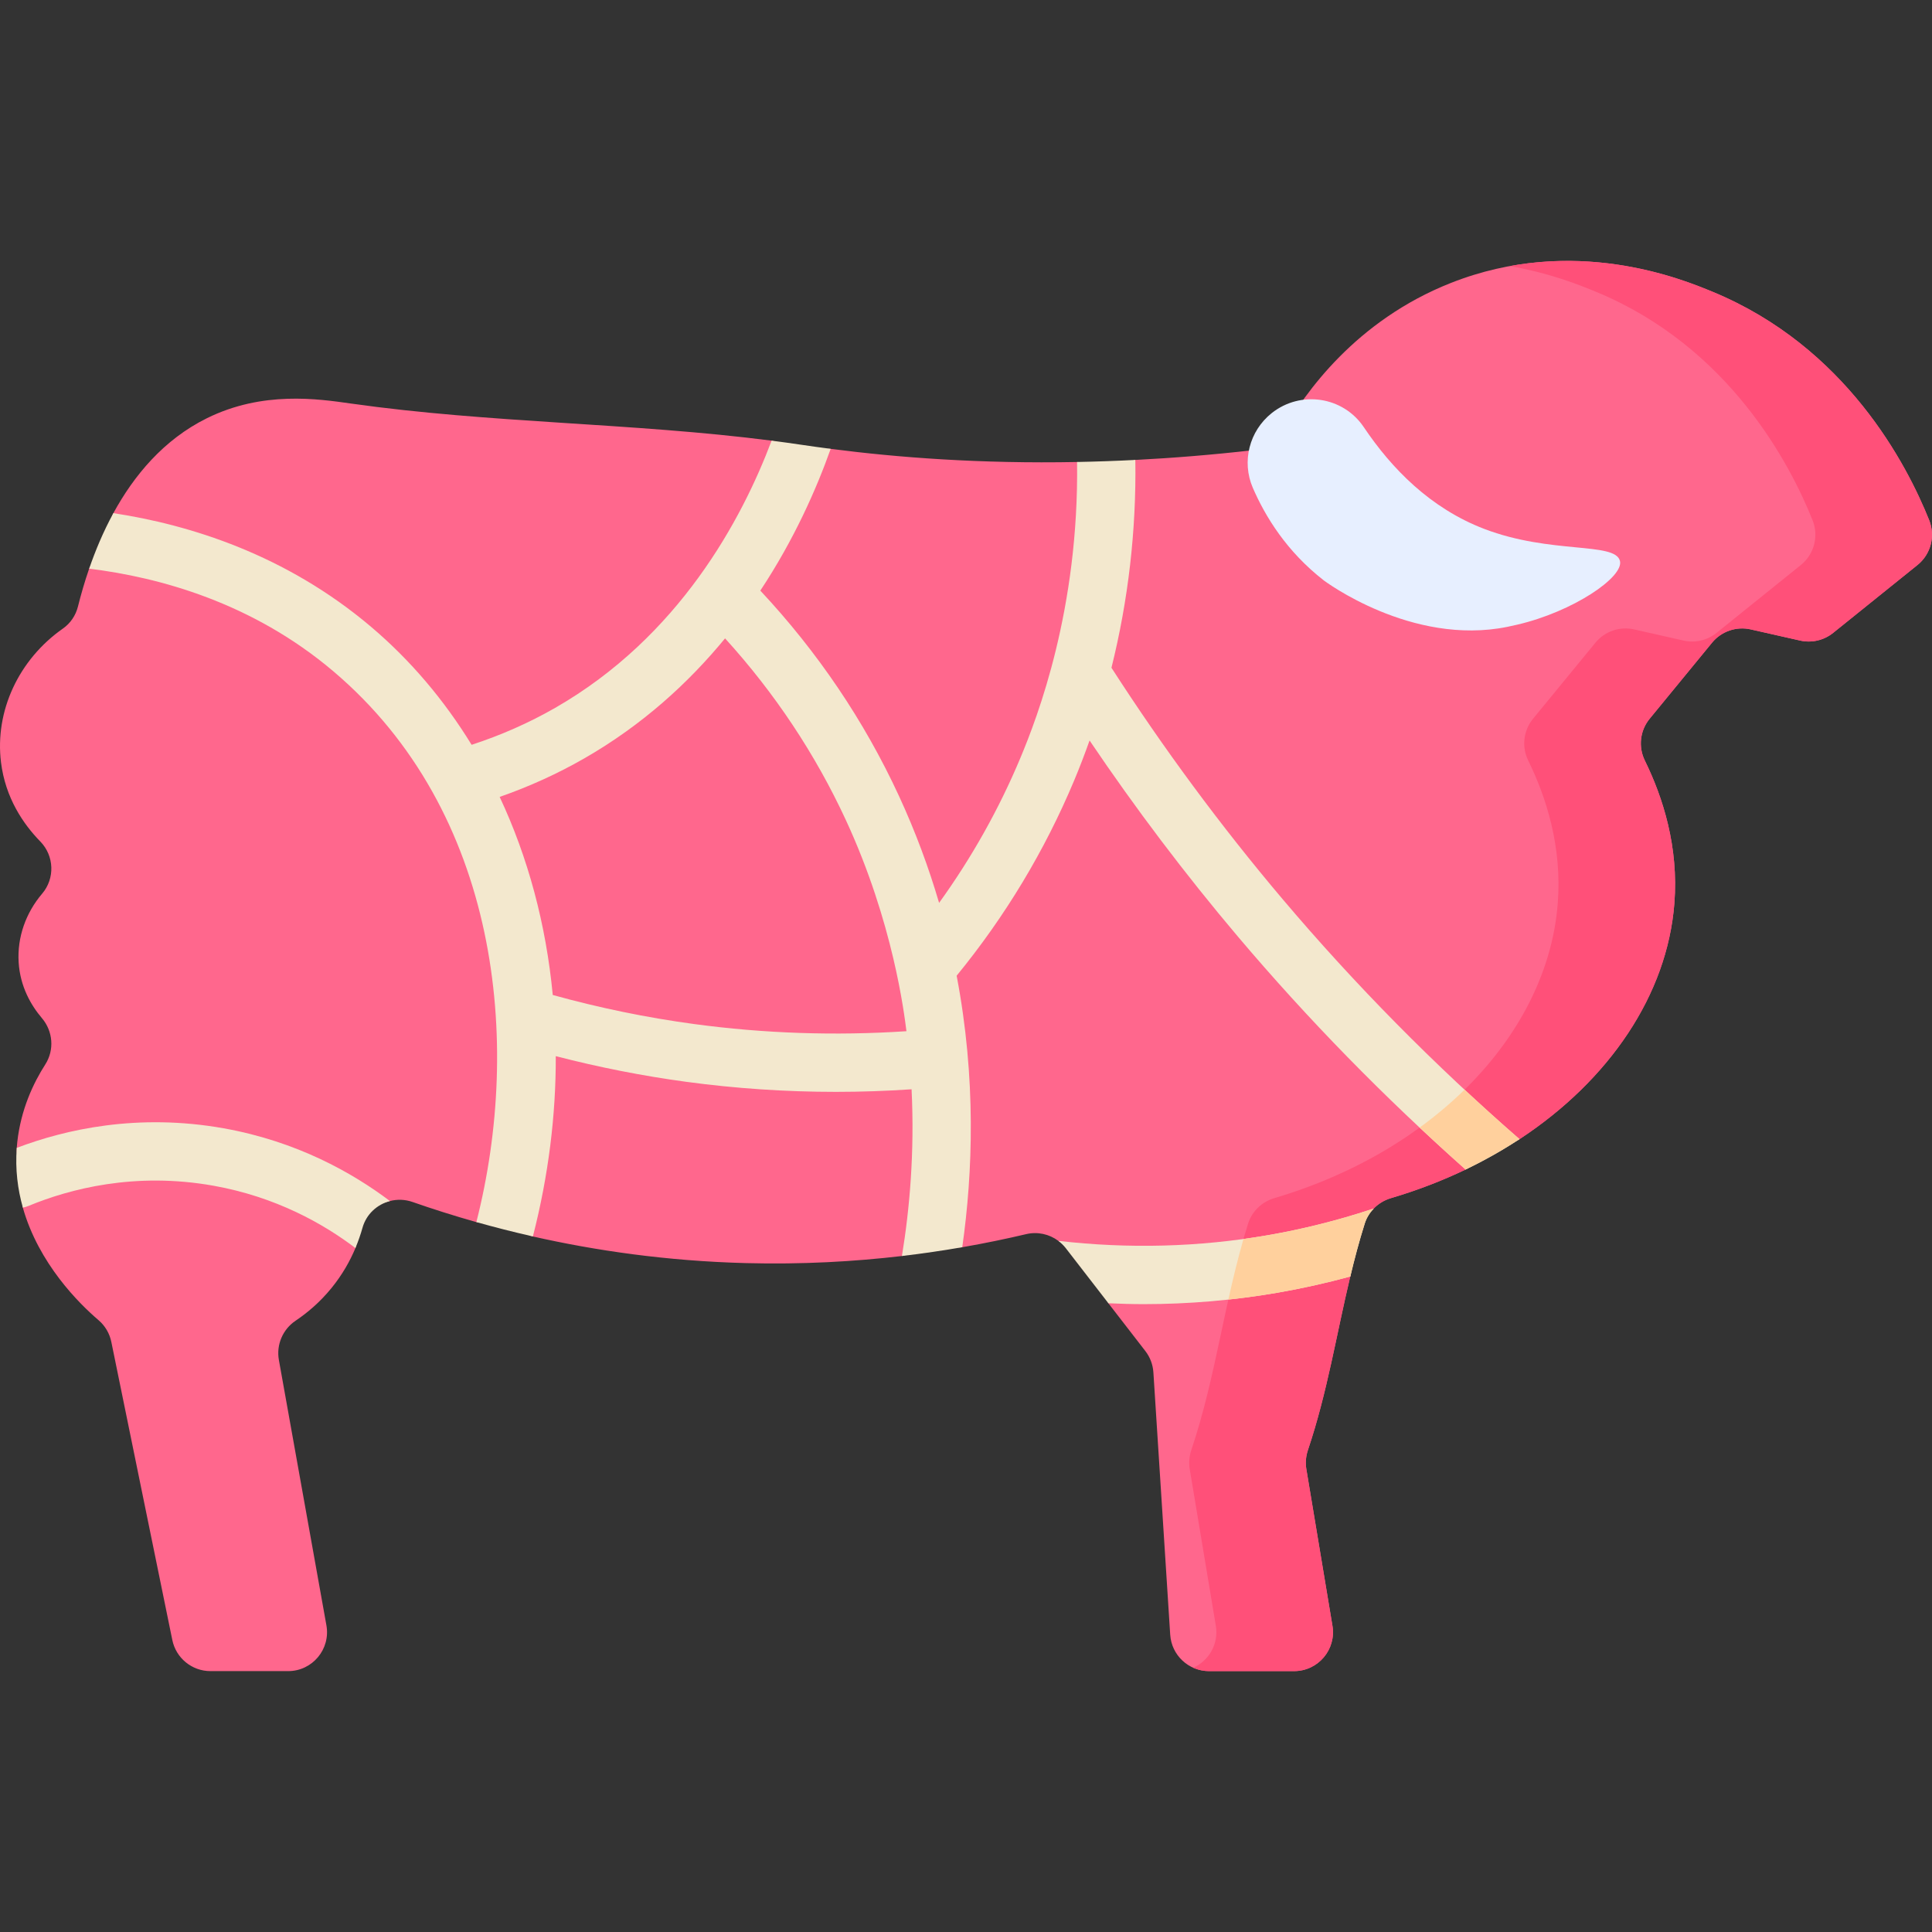 <svg id="Capa_1" enable-background="new 0 0 512 512" height="512" viewBox="0 0 512 512" width="512" xmlns="http://www.w3.org/2000/svg"><rect x="0" y="0" width="512" height="512" fill="#333333" stroke="none"/><g><g><g><path d="m76.352 442.863h-20.586c-4.902 0-9.126-3.458-10.105-8.261-5.385-26.422-10.771-52.505-16.156-78.969-.458-2.252-1.651-4.289-3.399-5.781-5.056-4.315-15.832-14.914-20.055-29.815-.543-1.917 1.283-5.471.983-7.526-.459-3.142-2.864-4.874-2.601-8.314.041-.538.092-1.08.154-1.625.967-8.559 4.204-15.475 7.41-20.48 2.463-3.846 2.057-8.812-.899-12.293-2.877-3.388-5.755-8.325-6.156-14.772-.413-6.637 1.908-13.125 6.224-18.193 3.439-4.038 3.218-10.038-.488-13.832-4.523-4.632-9.249-11.567-10.412-20.974-1.683-13.609 4.725-27.279 16.421-35.465 1.985-1.389 3.383-3.47 3.971-5.82.75-2.999 1.716-6.414 2.965-10.039.758-2.2 4.186-3.018 5.167-5.329 1.113-2.623-.187-6.746 1.254-9.386 5.413-9.913 13.29-19.474 24.777-25.152 14.809-7.32 29.442-5.136 38.189-3.897 36.93 5.23 74.494 5.083 111.474 9.836 2.593.333 4.927 4.441 7.514 4.826 2.53.377 5.415-3.006 8.143-2.653 17.706 2.293 39.557 3.977 65.293 3.484 2.584-.05 5.21 7.86 7.871 7.765 2.491-.089 5.013-8.179 7.572-8.31 9.966-.512 20.445-1.356 31.425-2.609 3.275-.374 6.182-2.272 7.813-5.137 5.607-9.848 19.099-29.174 44.378-39.157 32.586-12.869 61.358-.972 69.363 2.339 35.388 14.633 51.465 45.732 57.404 60.545 1.687 4.209.422 9.021-3.11 11.864-7.452 5.998-14.904 11.997-22.357 17.995-2.451 1.973-5.669 2.719-8.738 2.026-4.365-.986-8.73-1.971-13.095-2.957-3.805-.859-7.77.502-10.244 3.518-5.512 6.718-11.024 13.436-16.535 20.153-2.562 3.123-3.065 7.447-1.285 11.073 4.808 9.797 9.003 22.894 7.829 37.897-1.891 24.151-17.191 46.782-41.04 62.457-2.236 1.47-6.831.829-9.213 2.172s-2.551 4.668-5.072 5.876c-6.2 2.969-12.807 5.515-19.761 7.569-1.777.525-3.366 1.493-4.615 2.788-1.064 1.104-6.117 2.39-6.592 3.897-1.473 4.678 1.524 9.41.404 14.088-3.671 15.328-6.064 30.657-11.217 45.985-.547 1.628-.709 3.362-.426 5.057 2.307 13.842 4.614 27.684 6.921 41.526 1.048 6.286-3.8 12.009-10.172 12.009h-22.532c-5.439 0-9.944-4.225-10.292-9.653l-4.457-69.523c-.132-2.054-.875-4.022-2.135-5.651l-9.792-12.659-7.408-13.986c-.582-.752-5.13-2.01-5.869-2.561-2.401-1.792-5.509-2.478-8.517-1.769-5.225 1.232-10.878 2.413-16.928 3.466-2.971.517-5.995-2.149-9.153-1.703-2.22.314-4.527 3.76-6.836 4.031-12.562 1.475-26.426 2.272-41.379 1.881-20.996-.549-39.943-3.331-56.424-7.058-2.624-.593-5.323-3.772-7.82-4.409-2.497-.636-4.792 1.271-7.159.602-6.087-1.719-11.738-3.527-16.925-5.338-1.998-.697-4.068-.741-5.973-.247-3.395.88-7.86 2.411-8.874 6.043-.476 1.703.507 4.56-.272 6.416-1.448 3.451-3.485 7.085-6.352 10.604-3.114 3.823-6.486 6.623-9.506 8.652-3.406 2.288-5.155 6.357-4.435 10.396 4.2 23.554 8.4 46.823 12.6 70.339 1.129 6.323-3.732 12.128-10.152 12.128z" fill="#ff678d"/><path d="m103.346 318.298c-9.997-7.545-24.723-15.833-44.06-19.283-22.802-4.067-41.998.3-54.842 5.183-.435 5.689.242 10.989 1.616 15.836.499-.098.996-.245 1.484-.448 10.859-4.497 28.181-9.077 49.029-5.358 16.538 2.95 29.113 10.068 37.618 16.517.777-1.853 1.395-3.656 1.871-5.358 1.014-3.632 3.889-6.209 7.284-7.089z" fill="#f3e8ce"/><g><path d="m511.26 137.87c-5.938-14.813-22.015-45.912-57.404-60.545-6.693-2.768-27.901-11.525-53.714-6.809 10.933 1.903 19.101 5.276 22.809 6.809 35.388 14.633 51.466 45.732 57.404 60.545 1.687 4.209.422 9.021-3.11 11.864-7.452 5.998-14.904 11.997-22.357 17.995-2.451 1.973-5.669 2.719-8.738 2.026-4.365-.985-8.73-1.971-13.095-2.957-3.805-.86-7.77.502-10.244 3.518-5.512 6.717-11.023 13.435-16.535 20.153-2.563 3.123-3.065 7.447-1.285 11.073 4.808 9.797 9.003 22.894 7.829 37.896-2.681 34.249-32.33 65.442-75.086 78.074-3.292.972-5.938 3.465-6.969 6.739-6.301 20.006-8.325 40.012-15.05 60.018-.547 1.628-.709 3.362-.426 5.057 2.307 13.842 4.614 27.684 6.921 41.526.801 4.804-1.847 9.269-5.982 11.112 1.282.571 2.695.896 4.184.896h22.531c6.373 0 11.22-5.722 10.172-12.009-2.307-13.842-4.614-27.684-6.921-41.526-.282-1.695-.121-3.429.426-5.057 5.153-15.328 7.546-30.657 11.217-45.985 1.12-4.678-.383-8.383 1.09-13.06.474-1.506 4.033-3.82 5.097-4.924 1.248-1.295 2.837-2.263 4.614-2.788 6.953-2.054 13.56-4.6 19.761-7.569 2.925-1.401 3.827-4.386 6.565-5.969 1.98-1.145 5.843-.845 7.72-2.079 23.85-15.675 39.15-38.306 41.04-62.458 1.175-15.003-3.02-28.1-7.829-37.896-1.78-3.627-1.277-7.95 1.285-11.073 5.512-6.718 11.023-13.436 16.535-20.153 2.474-3.016 6.439-4.378 10.244-3.518 4.365.985 8.73 1.971 13.095 2.957 3.069.693 6.287-.053 8.738-2.026 7.452-5.998 14.904-11.997 22.357-17.995 3.533-2.841 4.798-7.653 3.111-11.862z" fill="#ff5079"/></g><path d="m364.036 320.314c-.206.049-.412.102-.617.169-8.996 2.966-18.268 5.282-27.559 6.883-18.186 3.135-36.817 3.626-55.409 1.473.739.551 1.417 1.198 1.999 1.95l11.285 14.588c3.127.139 6.252.234 9.373.234 11.885 0 23.715-1.007 35.378-3.018 6.486-1.118 12.962-2.563 19.355-4.306 1.12-4.678 2.355-9.356 3.828-14.034.475-1.506 1.303-2.836 2.367-3.939z" fill="#f3e8ce"/><path d="m364.035 320.314c-.206.049-.412.102-.616.169-8.996 2.966-18.268 5.282-27.559 6.883-2.102.362-4.211.686-6.324.977-1.541 5.354-2.82 10.708-4.009 16.062 4.338-.468 8.66-1.07 12.959-1.812 6.486-1.118 12.962-2.563 19.355-4.306 1.12-4.678 2.355-9.356 3.828-14.034.474-1.506 1.303-2.836 2.366-3.939z" fill="#ffd09d"/><path d="m337.02 109.473c7.668-6.093 18.933-4.406 24.396 3.723 7.36 10.953 17.619 21.49 31.897 26.96 17.679 6.773 34.648 3.403 35.984 8.468 1.133 4.296-12.475 13.495-27.197 16.915-.567.134-1.452.34-2.617.577-25.47 5.184-48.645-12.29-48.645-12.29-9.864-7.66-15.557-16.983-18.83-24.556-3.008-6.962-.927-15.078 5.012-19.797z" fill="#e7efff"/></g><path d="m388.395 309.935c5.041-2.414 9.809-5.112 14.281-8.051-22.485-19.571-43.602-40.94-62.813-63.651-16.357-19.337-31.579-39.941-45.315-61.27 4.457-17.88 6.601-36.454 6.329-55.077-5.294.272-10.44.448-15.443.544.526 38.976-10.468 67.554-15.011 78.408-5.683 13.576-12.909 26.451-21.554 38.437-2.729-9.309-6.223-18.799-10.65-28.371-9.197-19.887-21.543-38.151-36.727-54.382 8.991-13.574 14.888-26.989 18.649-37.573-2.727-.353-5.359-.72-7.888-1.097-2.587-.385-5.177-.739-7.77-1.072-7.923 20.994-24.551 52.003-57.356 70.812-6.957 3.989-14.388 7.263-22.143 9.791-7.237-11.802-16.149-22.377-26.669-31.288-22.606-19.148-48.095-27.042-68.27-30.105-2.711 4.965-4.8 10.016-6.419 14.715 18.568 2.269 43.215 8.981 64.701 27.181 43.944 37.222 50.093 98.256 37.916 145.979 4.734 1.337 9.732 2.617 14.979 3.803 4.129-16.064 6.113-32.142 6.065-47.781 11.39 2.951 22.983 5.238 34.592 6.808 13.116 1.773 26.375 2.66 39.654 2.66 6.681 0 13.369-.232 20.044-.682.817 16.618-.5 31.659-2.555 44.179 5.597-.657 10.927-1.451 15.988-2.332 2.814-19.786 3.711-44.704-1.489-71.946 12.888-15.751 23.36-33.148 31.155-51.769 1.456-3.479 2.807-7.008 4.071-10.572 12.163 18.012 25.333 35.448 39.316 51.979 18.54 21.916 38.796 42.629 60.332 61.723zm-204.445-38.552c-12.595-1.702-25.173-4.289-37.464-7.702-1.779-18.678-6.538-36.45-14.07-52.491 7.81-2.724 15.316-6.131 22.397-10.191 15.466-8.868 27.694-20.081 37.337-31.824 13.173 14.497 23.934 30.68 32.044 48.217 12.534 27.104 15.446 51.345 16.026 55.888-18.796 1.245-37.689.615-56.27-1.897z" fill="#f3e8ce"/><path d="m388.131 288.769c-3.631 3.559-7.61 6.92-11.906 10.044 4.013 3.758 8.06 7.478 12.169 11.122 2.942-1.409 5.215-2.632 7.324-3.813.034-.019 3.361-1.875 6.957-4.238-4.919-4.282-9.76-8.665-14.544-13.115z" fill="#ffd09d"/></g></g></svg>